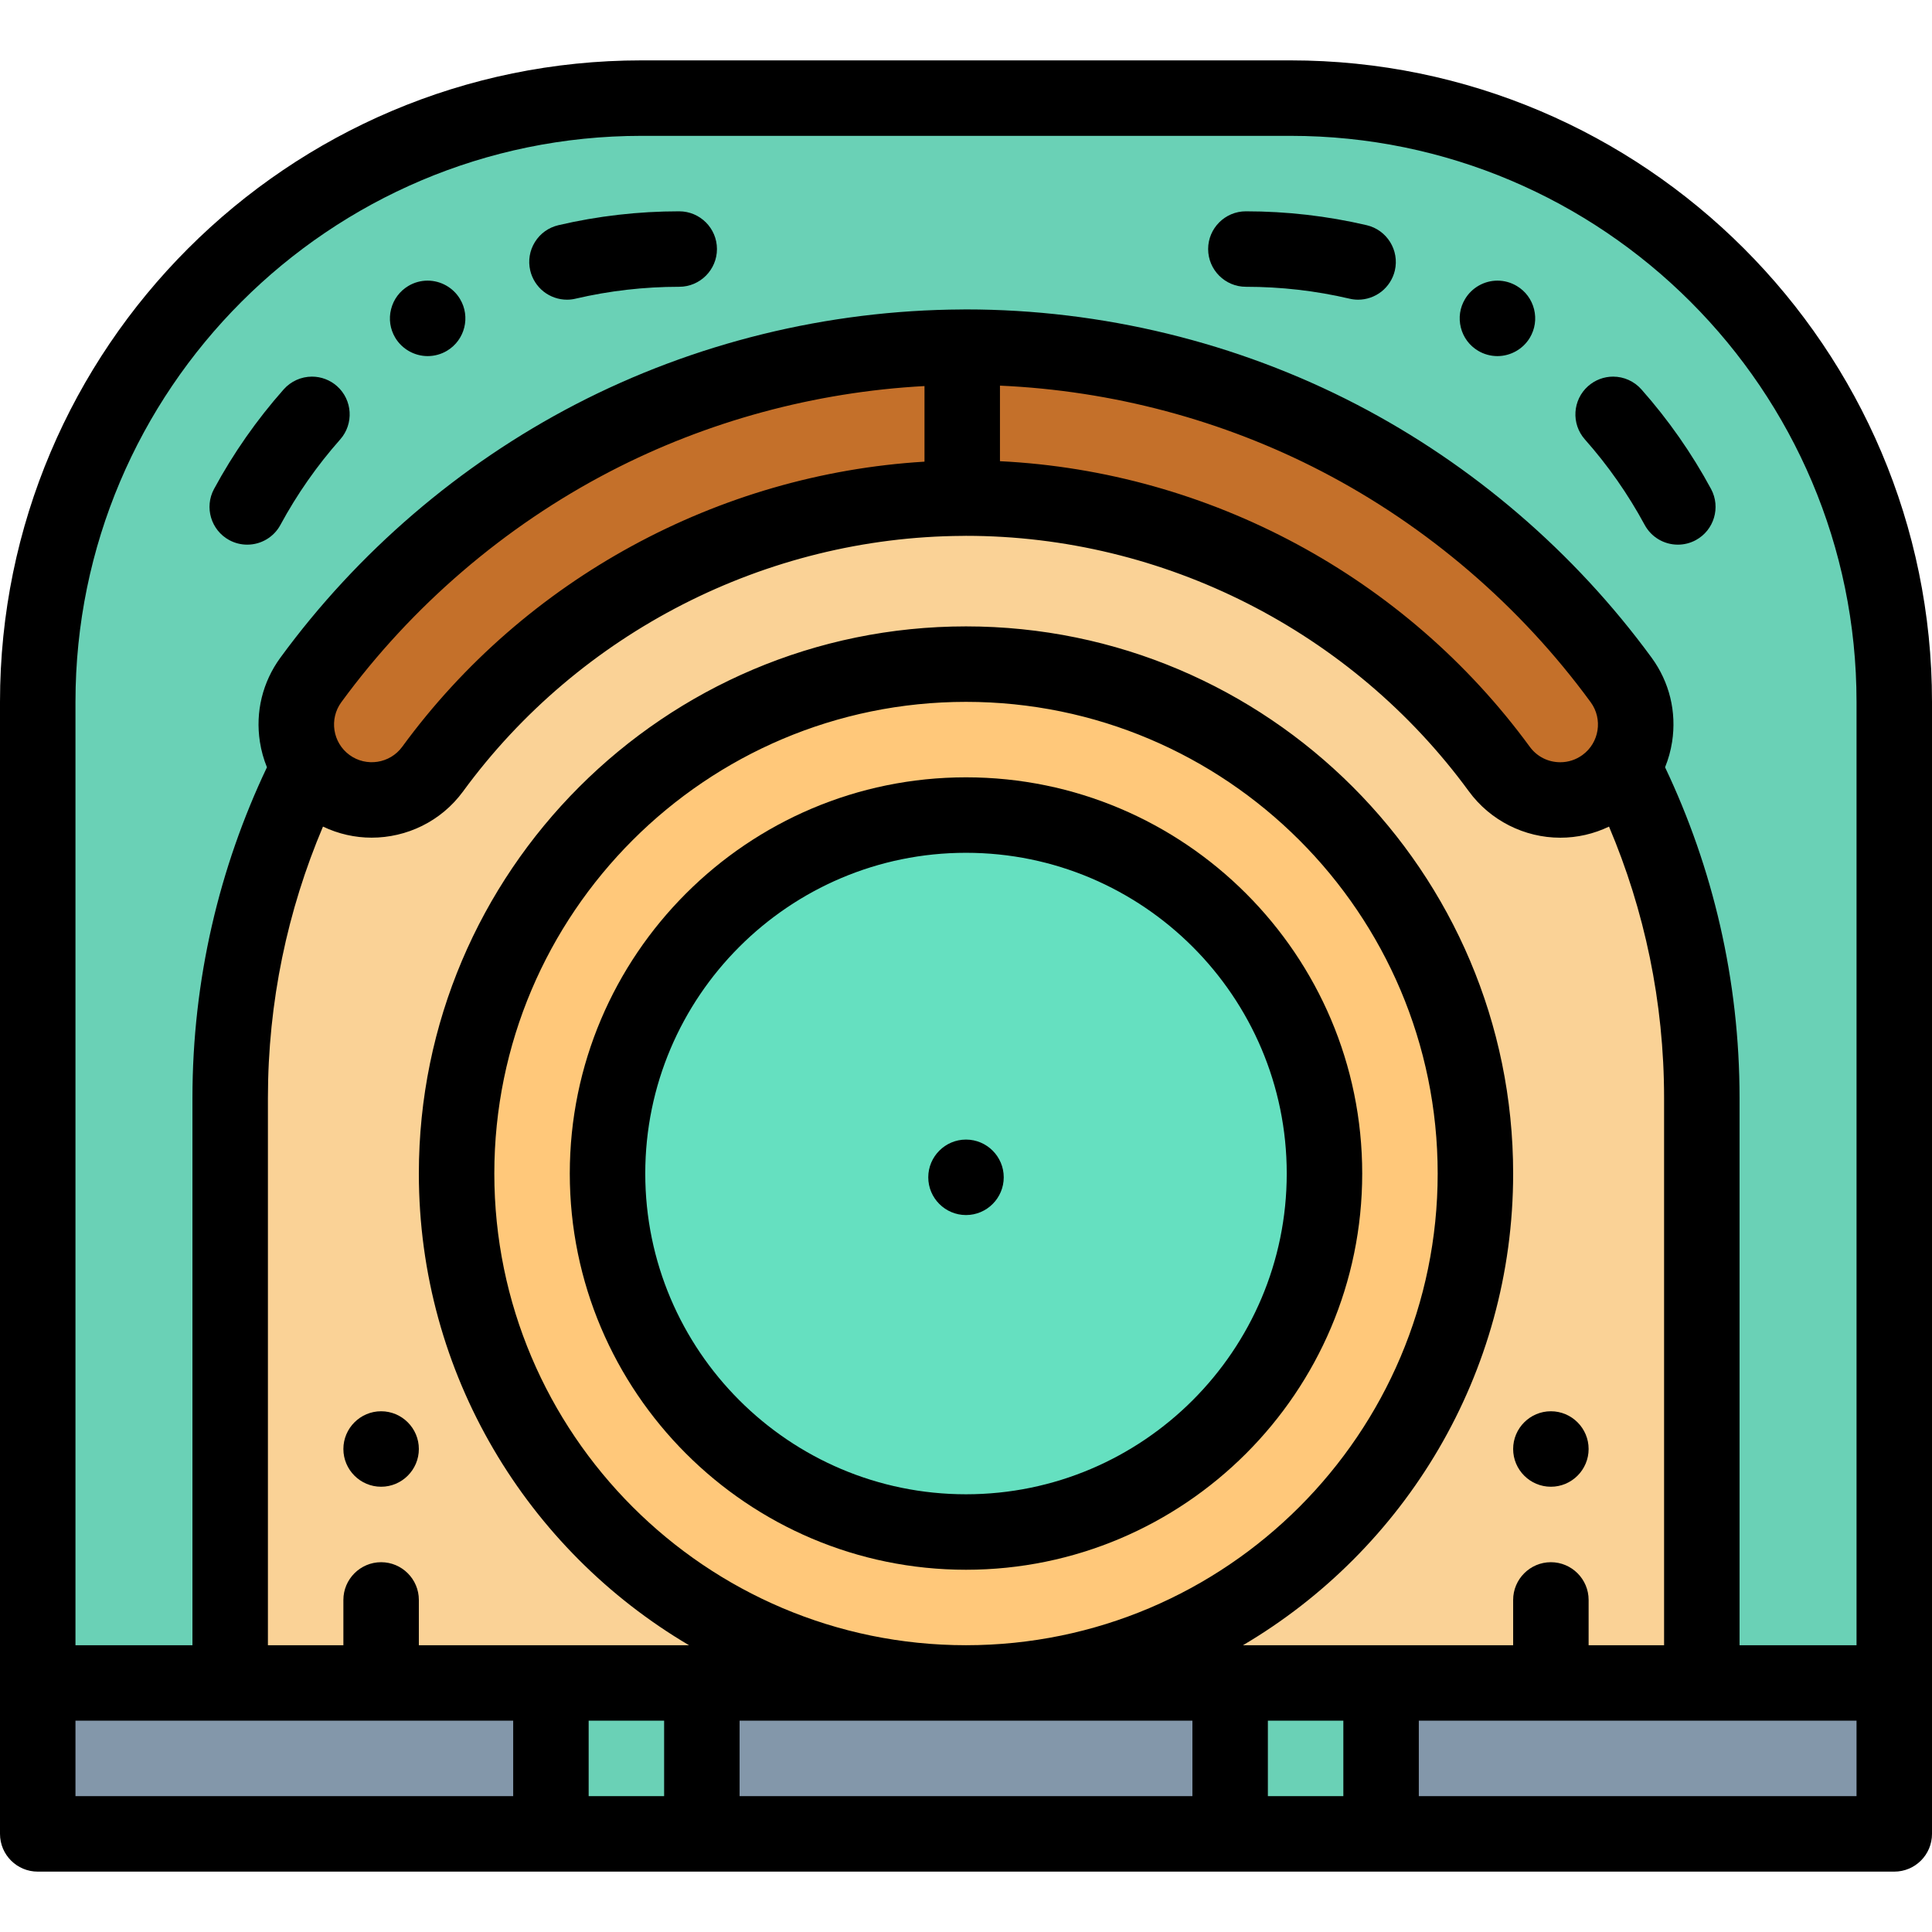 <?xml version="1.0" encoding="iso-8859-1"?>
<!-- Generator: Adobe Illustrator 19.0.0, SVG Export Plug-In . SVG Version: 6.00 Build 0)  -->
<svg xmlns="http://www.w3.org/2000/svg" xmlns:xlink="http://www.w3.org/1999/xlink" version="1.1" id="Layer_1" x="0px" y="0px" viewBox="0 0 512 512" style="enable-background:new 0 0 512 512;" xml:space="preserve" width="512" height="512">
<g>
	<path style="fill:#6AD1B6;" d="M502,486H10V186C10,97.634,81.634,26,170,26h172c88.366,0,160,71.634,160,160V486z"/>
	<path style="fill:#FAD296;" d="M451,446V291c0-107.696-87.304-195-195-195S61,183.304,61,291v155H451z"/>
	<path style="fill:#FFC87A;" d="M256,176c-74.558,0-135,60.442-135,135s60.442,135,135,135s135-60.442,135-135S330.558,176,256,176z   "/>
	<path style="fill:#65E0C0;" d="M256,216c-52.467,0-95,42.533-95,95s42.533,95,95,95s95-42.533,95-95S308.467,216,256,216z"/>
	<rect x="186" y="446" style="fill:#8397AA;" width="140" height="40"/>
	<rect x="366" y="446" style="fill:#8397AA;" width="136" height="40"/>
	<rect x="10" y="446" style="fill:#8397AA;" width="136" height="40"/>
	<path style="fill:#C4702A;" d="M157.091,116.064c-29.324,15.223-55.159,37.397-74.712,64.128   c-6.521,8.915-4.581,21.429,4.334,27.95s21.428,4.58,27.95-4.334c32.694-44.694,85.095-71.473,140.337-71.793v-40   C220.956,92.175,187.122,100.474,157.091,116.064z"/>
	<path style="fill:#C4702A;" d="M429.622,180.192c-19.553-26.73-45.388-48.905-74.712-64.128C324.583,100.321,290.381,92,256,92   c-0.333,0-0.667,0.013-1,0.015v40c0.334-0.002,0.666-0.015,1-0.015c55.61,0,108.446,26.844,141.337,71.808   c3.917,5.355,9.996,8.193,16.158,8.193c4.097,0,8.231-1.255,11.792-3.859C434.203,201.621,436.143,189.107,429.622,180.192z"/>
	<g>
		<path d="M180.01,56c0,0,0,0-0.01,0c-10.81,0-21.59,1.24-32.02,3.68c-2.6,0.61-4.81,2.19-6.22,4.46c-1.41,2.27-1.85,4.95-1.24,7.56    c0.52,2.21,1.79,4.19,3.57,5.59c1.76,1.37,3.94,2.13,6.16,2.13c0.77,0,1.54-0.09,2.29-0.27C161.48,77.06,170.72,76,180,76    c5.51,0,10-4.49,10-10C190,60.49,185.52,56.01,180.01,56z"/>
		<path d="M89.31,102.33c-1.83-1.62-4.19-2.52-6.63-2.52c-2.86,0-5.59,1.23-7.49,3.37l-0.01,0.01c-7.14,8.06-13.35,16.94-18.46,26.4    c-2.62,4.85-0.8,10.93,4.05,13.55c1.46,0.79,3.1,1.2,4.75,1.2c3.68,0,7.06-2.01,8.8-5.25c4.38-8.1,9.71-15.72,15.84-22.64    C93.81,112.32,93.43,105.99,89.31,102.33z"/>
		<path d="M113.32,74.37c-1.8,0-3.57,0.49-5.12,1.42c-2.29,1.37-3.91,3.56-4.56,6.15c-0.66,2.59-0.26,5.28,1.11,7.57    c1.8,3,5.09,4.86,8.59,4.86c1.8,0,3.58-0.49,5.13-1.42c4.73-2.83,6.28-8.98,3.44-13.71C120.12,76.24,116.83,74.37,113.32,74.37z"/>
		<path d="M401.97,75.79c-1.55-0.93-3.32-1.42-5.12-1.42c-3.51,0-6.8,1.87-8.59,4.87c-1.38,2.29-1.77,4.98-1.12,7.57    c0.65,2.59,2.27,4.77,4.56,6.14c1.55,0.93,3.33,1.42,5.13,1.42c3.5,0,6.79-1.86,8.59-4.86c1.37-2.29,1.77-4.98,1.12-7.57    C405.89,79.35,404.27,77.16,401.97,75.79z"/>
		<path d="M427.49,99.81c-2.44,0-4.8,0.9-6.63,2.52c-4.12,3.66-4.51,9.99-0.85,14.12c6.14,6.92,11.46,14.54,15.84,22.64    c1.75,3.24,5.12,5.25,8.81,5.25c1.64,0,3.28-0.41,4.74-1.2c4.85-2.62,6.66-8.7,4.05-13.55c-5.11-9.46-11.32-18.34-18.47-26.41    C433.08,101.04,430.35,99.81,427.49,99.81z"/>
		<path d="M362.19,59.68C351.76,57.24,340.98,56,330.17,56c-5.51,0-10,4.49-10,10c0,5.51,4.49,10,10,10c0.01,0,0.01,0,0.01,0    c9.29,0,18.52,1.06,27.45,3.15c0.76,0.18,1.52,0.27,2.29,0.27c2.22,0,4.4-0.76,6.16-2.13c1.78-1.4,3.05-3.38,3.57-5.59    C370.9,66.33,367.56,60.94,362.19,59.68z"/>
		<path d="M342,16H170C76.262,16,0,92.262,0,186v300c0,5.523,4.477,10,10,10h492c5.523,0,10-4.477,10-10V186    C512,92.262,435.738,16,342,16z M136,476H20v-20h116V476z M176,476h-20v-20h20V476z M316,476H196v-20h120V476z M131,311    c0-68.925,56.075-125,125-125s125,56.075,125,125s-56.075,125-125,125S131,379.925,131,311z M401,311c0-79.953-65.047-145-145-145    s-145,65.047-145,145c0,53.185,28.789,99.766,71.596,125H111v-12c0-5.51-4.49-10-10-10c-5.51,0-10,4.49-10,10v12H71V291    c0-25.509,5.214-49.817,14.594-71.946c4.101,1.961,8.504,2.935,12.886,2.935c9.251,0,18.384-4.255,24.253-12.277    c30.788-42.088,80.255-67.396,132.324-67.697h0h0L256,142c52.432,0,102.251,25.313,133.266,67.712    c5.629,7.695,14.687,12.29,24.229,12.29c4.524,0,8.901-1.02,12.911-2.944C435.786,241.186,441,265.492,441,291v145h-20v-12    c0-5.51-4.49-10-10-10c-5.51,0-10,4.49-10,10v12h-71.596C372.211,410.766,401,364.185,401,311z M90.45,186.096    c18.647-25.493,43.285-46.64,71.249-61.156c25.645-13.313,54.25-21.062,83.302-22.629v20.034    c-54.686,3.301-105.86,31.065-138.408,75.559c-3.257,4.45-9.526,5.421-13.976,2.168C88.166,196.815,87.194,190.546,90.45,186.096z     M265,122.222v-20.023c29.727,1.313,59.04,9.107,85.302,22.741c27.963,14.516,52.601,35.664,71.249,61.156l0,0    c3.255,4.45,2.283,10.719-2.167,13.975c-1.727,1.263-3.763,1.931-5.888,1.931c-3.235,0-6.182-1.493-8.087-4.097    C372.419,152.806,320.451,124.953,265,122.222z M356,476h-20v-20h20V476z M492,476H376v-20h116V476z M492,436h-31V291    c0-31.352-7.102-61.068-19.74-87.664c0.87-2.142,1.502-4.398,1.865-6.74c1.228-7.918-0.701-15.841-5.432-22.309v0    c-20.458-27.968-47.491-51.17-78.176-67.1C327.773,90.71,291.978,82,256,82c-0.249,0-0.497,0.004-0.745,0.01l-0.299,0.005h-0.002    c0,0-0.001,0-0.001,0c-35.634,0.167-71.067,8.872-102.47,25.173c-30.685,15.929-57.718,39.132-78.176,67.099    c-4.731,6.468-6.66,14.391-5.432,22.309c0.363,2.344,0.997,4.601,1.867,6.744C58.104,229.936,51,259.649,51,291v145H20V186    c0-82.71,67.29-150,150-150h172c82.71,0,150,67.29,150,150V436z"/>
		<path d="M101,374c-5.51,0-10,4.49-10,10c0,5.51,4.49,10,10,10c5.51,0,10-4.49,10-10C111,378.49,106.51,374,101,374z"/>
		<path d="M411,394c5.51,0,10-4.49,10-10c0-5.51-4.49-10-10-10c-5.51,0-10,4.49-10,10C401,389.51,405.49,394,411,394z"/>
		<path d="M361,311c0-57.897-47.103-105-105-105s-105,47.103-105,105s47.103,105,105,105S361,368.897,361,311z M171,311    c0-46.869,38.131-85,85-85s85,38.131,85,85s-38.131,85-85,85S171,357.869,171,311z"/>
		<path d="M266,312c0-5.51-4.49-10-10-10c-5.51,0-10,4.49-10,10c0,5.51,4.49,10,10,10C261.51,322,266,317.51,266,312z"/>
	</g>
</g>















</svg>
